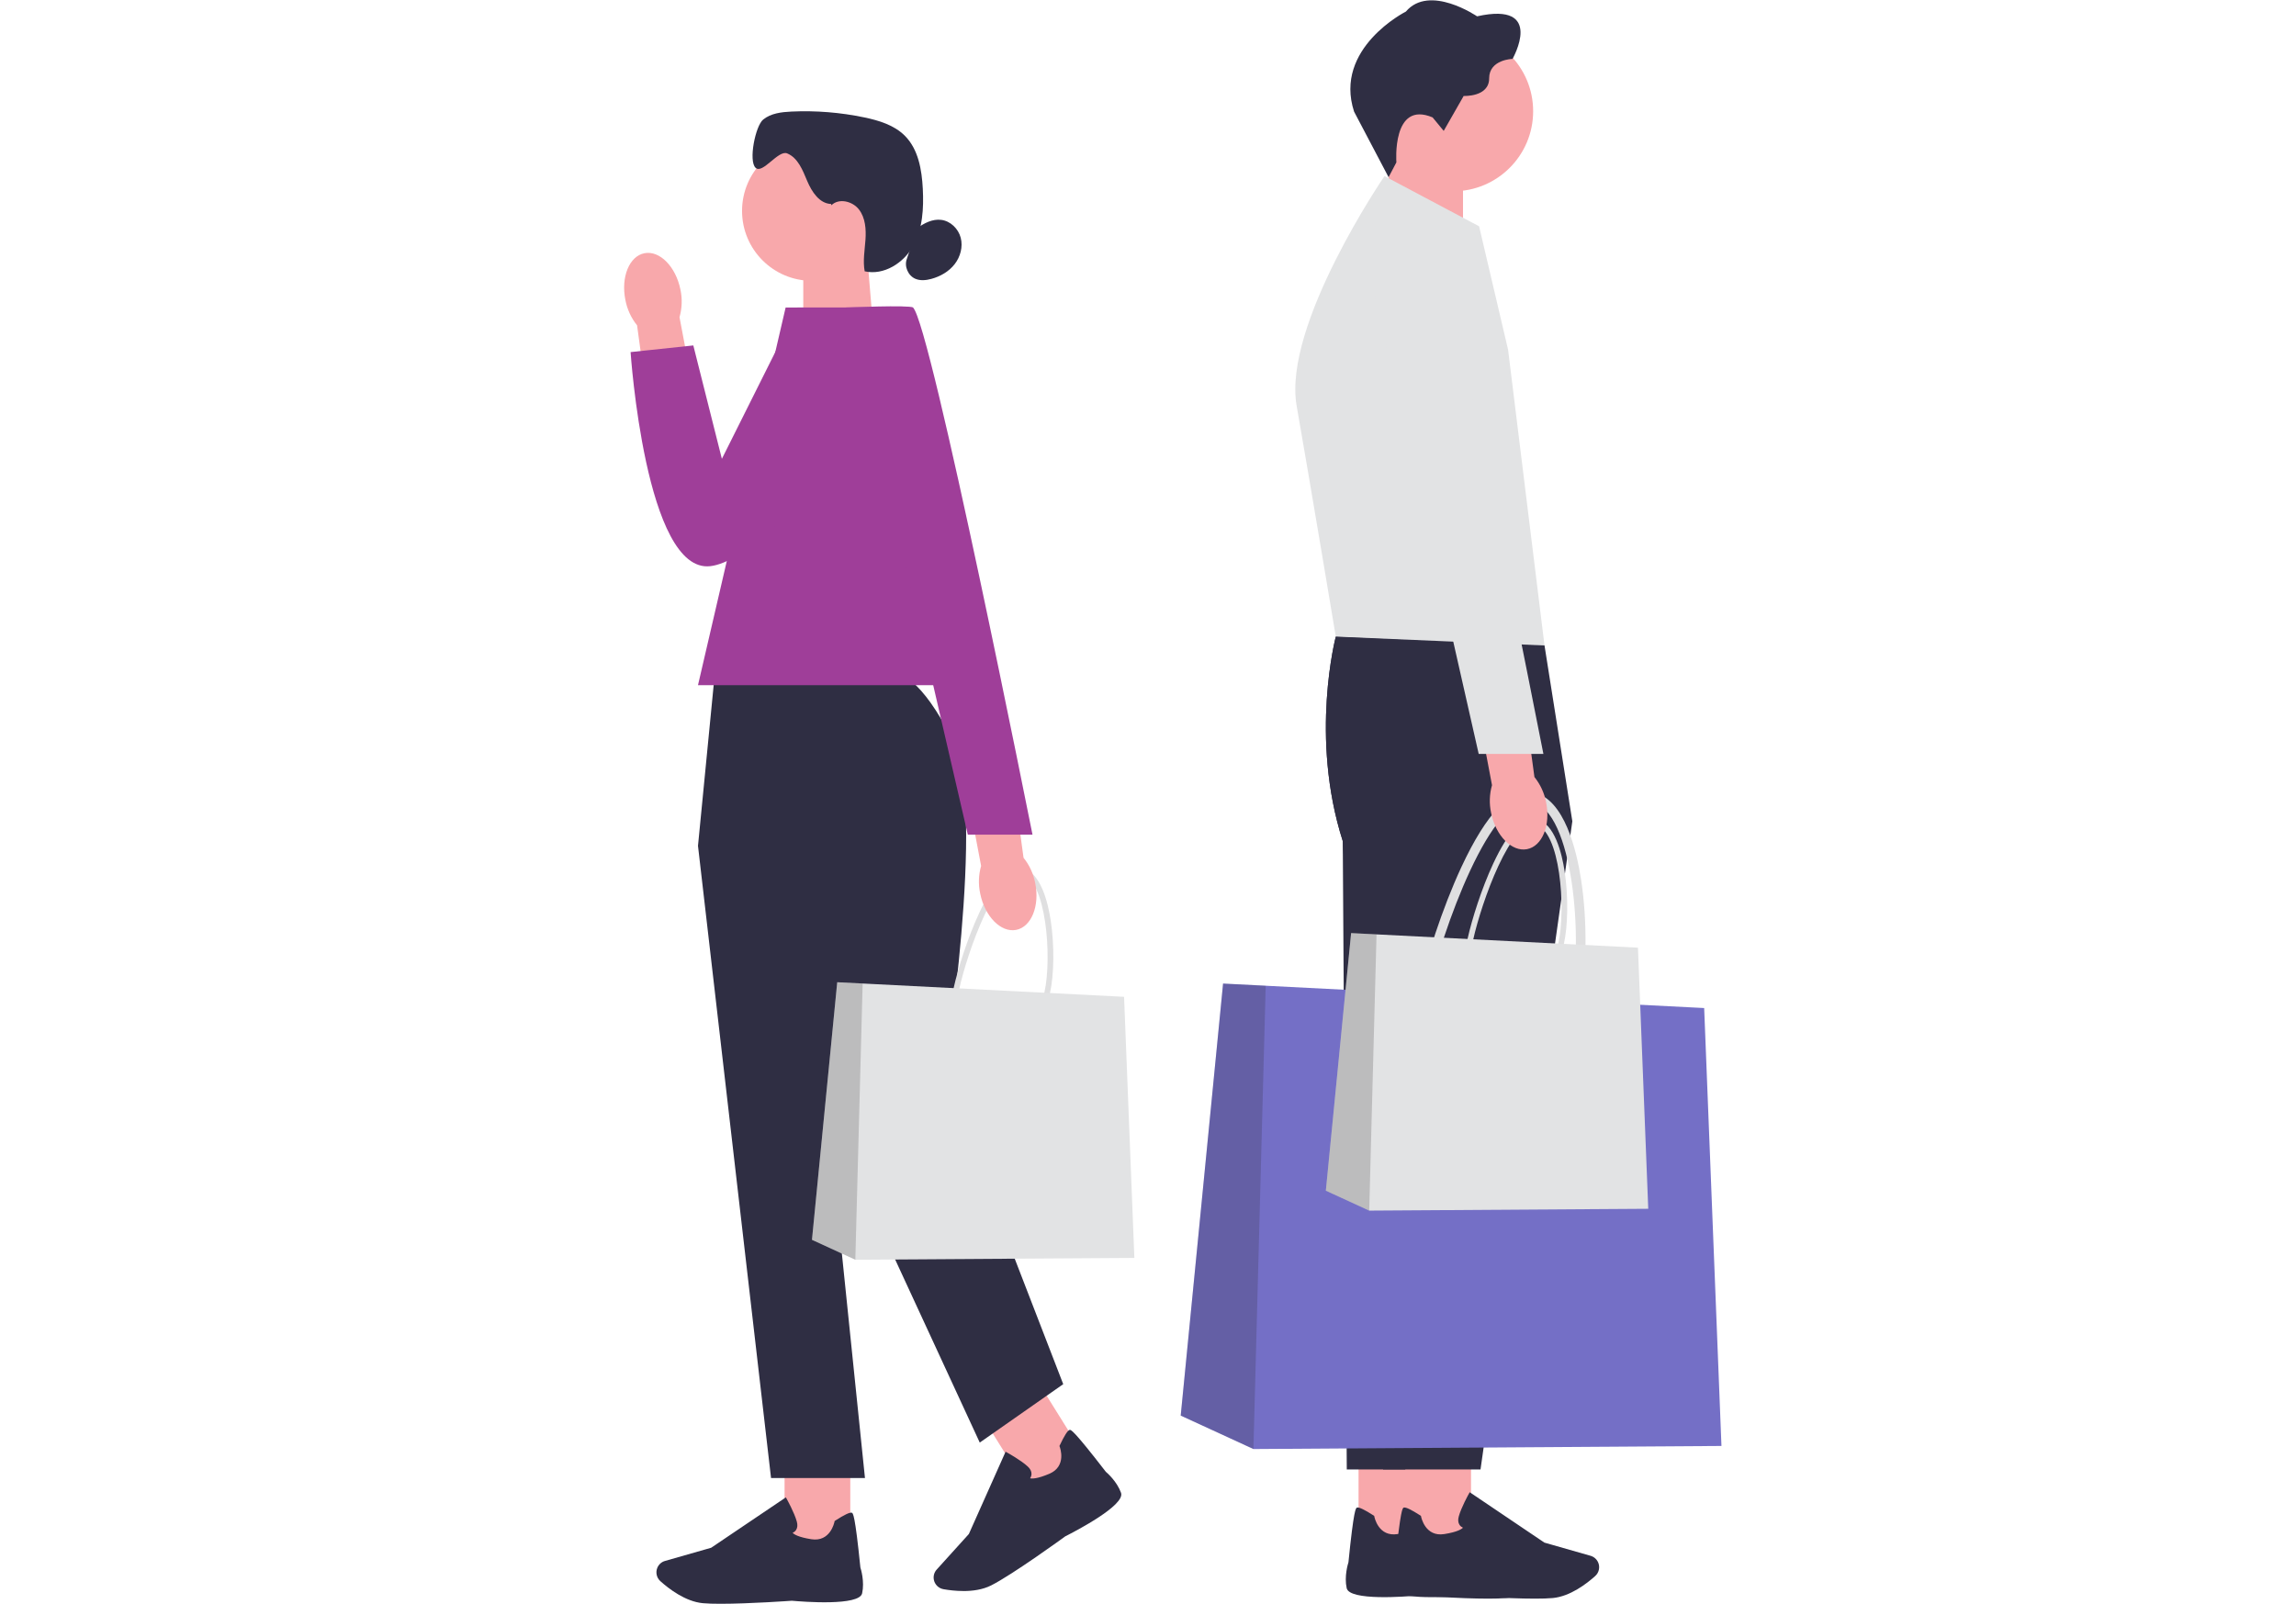 <svg width="541" height="378" viewBox="0 0 541 378" fill="none" xmlns="http://www.w3.org/2000/svg">
<g clip-path="url(#clip0_179_40)">
<path d="M325.789 58.577L344.725 64.803V37.541H327.542L325.789 58.577Z" fill="#F8A8AB"/>
<path d="M342.381 45.083C352.803 45.083 361.251 36.635 361.251 26.213C361.251 15.792 352.803 7.344 342.381 7.344C331.96 7.344 323.512 15.792 323.512 26.213C323.512 36.635 331.96 45.083 342.381 45.083Z" fill="#F8A8AB"/>
<path d="M337.575 27.692L340.178 30.85L344.881 22.613C344.881 22.613 350.884 22.923 350.884 18.465C350.884 14.006 356.393 13.88 356.393 13.88C356.393 13.88 364.194 0.261 348.038 3.847C348.038 3.847 336.828 -3.828 331.261 2.73C331.261 2.73 314.173 11.337 319.061 26.317L327.187 41.763L329.028 38.266C329.028 38.266 327.911 23.589 337.575 27.678V27.692Z" fill="#2F2E43"/>
<path d="M335.594 341.518H320.111V363.486H335.594V341.518Z" fill="#F8A8AB"/>
<path d="M333.878 376.07C331.231 376.307 317.981 377.357 317.315 374.318C316.709 371.53 317.604 368.617 317.73 368.218C319.001 355.544 319.475 355.404 319.763 355.322C320.214 355.189 321.53 355.818 323.667 357.193L323.8 357.282L323.83 357.437C323.867 357.637 324.813 362.288 329.301 361.57C332.377 361.082 333.375 360.402 333.693 360.069C333.434 359.951 333.109 359.744 332.88 359.389C332.547 358.872 332.488 358.206 332.71 357.408C333.287 355.3 335.017 352.187 335.091 352.062L335.29 351.707L352.888 363.582L363.757 366.687C364.578 366.924 365.236 367.508 365.569 368.292C366.027 369.386 365.746 370.658 364.859 371.456C362.885 373.231 358.966 376.27 354.848 376.647C353.753 376.75 352.304 376.787 350.677 376.787C343.882 376.787 333.959 376.085 333.886 376.07H333.878Z" fill="#2F2E43"/>
<path d="M355.365 152.127L314.75 150.049C314.75 150.049 308.524 173.651 316.391 198.243L317.338 346.339H340.289L361.924 193.57L355.365 152.127Z" fill="#2F2E43"/>
<path d="M348.518 53.335L326.225 41.504C326.225 41.504 302.202 76.611 305.522 95.629C308.849 114.646 314.75 150.049 314.75 150.049L363.927 152.126L355.343 82.408L348.518 53.335Z" fill="#E2E3E4"/>
<path d="M346.61 341.518H331.127V363.486H346.61V341.518Z" fill="#F8A8AB"/>
<path d="M344.895 376.07C342.248 376.307 328.998 377.357 328.332 374.318C327.726 371.53 328.621 368.617 328.746 368.218C330.018 355.544 330.491 355.404 330.78 355.322C331.231 355.189 332.547 355.818 334.684 357.193L334.817 357.282L334.846 357.437C334.883 357.637 335.83 362.288 340.318 361.57C343.394 361.082 344.392 360.402 344.71 360.069C344.451 359.951 344.126 359.744 343.897 359.389C343.564 358.872 343.505 358.206 343.727 357.408C344.303 355.3 346.034 352.187 346.107 352.062L346.307 351.707L363.905 363.582L374.774 366.687C375.595 366.924 376.253 367.508 376.586 368.292C377.044 369.386 376.763 370.658 375.876 371.456C373.902 373.231 369.983 376.27 365.864 376.647C364.77 376.75 363.321 376.787 361.694 376.787C354.899 376.787 344.976 376.085 344.902 376.07H344.895Z" fill="#2F2E43"/>
<path d="M363.927 152.127L314.75 150.049C314.75 150.049 308.524 173.651 316.391 198.243L325.9 346.339H348.851L370.486 193.57L363.927 152.127Z" fill="#2F2E43"/>
<path d="M358.796 248.856C355.358 248.856 351.609 248.013 347.905 247.185C345.161 246.571 342.744 246.416 340.806 246.297C337.864 246.112 335.534 245.965 334.241 244.242C332.961 242.541 332.961 239.65 334.241 233.949C335.941 226.378 339.727 214.281 344.356 204.329C350.337 191.493 356.082 185.585 361.443 186.79C368.623 188.402 371.484 200.388 372.556 207.382C374.05 217.15 373.917 228.759 372.231 236.271C369.998 246.216 364.874 248.848 358.789 248.848H358.796V248.856ZM360.105 188.868C356.164 188.868 351.328 194.62 346.374 205.268C341.812 215.065 338.085 226.977 336.407 234.437C335.335 239.229 335.217 241.839 336.015 242.911C336.695 243.813 338.477 243.931 340.94 244.079C342.958 244.205 345.472 244.36 348.385 245.018C359.964 247.613 367.203 248.56 370.065 235.79C373.133 222.111 370.797 191.167 360.955 188.956C360.674 188.89 360.386 188.86 360.097 188.86H360.105V188.868Z" fill="#DFDFE0"/>
<path d="M405.622 340.8L295.34 341.525L278.208 333.643L288.19 231.82L298.231 232.33L401.548 237.587L405.622 340.8Z" fill="#746FC6"/>
<path opacity="0.2" d="M295.34 341.525L278.208 333.643L288.19 231.82L298.231 232.33L295.34 341.525Z" fill="#272223"/>
<path d="M360.459 230.075C358.411 230.075 356.171 229.572 353.967 229.076C352.333 228.707 350.891 228.618 349.73 228.544C347.978 228.433 346.588 228.344 345.819 227.317C345.057 226.304 345.057 224.581 345.819 221.18C346.832 216.662 349.087 209.453 351.852 203.523C355.416 195.87 358.847 192.35 362.041 193.067C366.323 194.029 368.031 201.171 368.666 205.349C369.554 211.175 369.48 218.096 368.474 222.57C367.143 228.5 364.09 230.067 360.459 230.067V230.075ZM361.243 194.31C358.892 194.31 356.008 197.74 353.058 204.092C350.337 209.933 348.111 217.032 347.12 221.483C346.477 224.337 346.41 225.897 346.891 226.533C347.298 227.073 348.355 227.139 349.826 227.228C351.032 227.302 352.525 227.398 354.263 227.79C361.161 229.335 365.48 229.897 367.188 222.289C369.014 214.133 367.624 195.685 361.76 194.369C361.59 194.332 361.42 194.31 361.25 194.31H361.243Z" fill="#DFDFE0"/>
<path d="M388.373 284.902L322.625 285.331L312.406 280.635L318.358 219.923L324.348 220.226L385.947 223.361L388.373 284.902Z" fill="#E2E3E4"/>
<path opacity="0.2" d="M322.625 285.331L312.406 280.635L318.358 219.923L324.348 220.226L322.625 285.331Z" fill="#272223"/>
<path d="M364.305 189.097C365.406 194.509 363.388 199.456 359.809 200.143C356.23 200.831 352.437 196.993 351.343 191.581C350.877 189.422 350.951 187.189 351.557 185.059L347.202 162.057L358.456 160.275L361.554 183.137C362.952 184.882 363.891 186.923 364.305 189.097Z" fill="#F8A8AB"/>
<path d="M320.162 52.906C320.162 52.906 336.621 50.821 338.588 55.738C340.555 60.655 363.669 177.695 363.669 177.695H348.422L320.162 52.906Z" fill="#E2E3E4"/>
<path d="M205.806 77.957L189.273 83.392V59.598H204.275L205.806 77.957Z" fill="#F8A8AB"/>
<path d="M191.32 66.185C200.419 66.185 207.794 58.81 207.794 49.712C207.794 40.613 200.419 33.237 191.32 33.237C182.222 33.237 174.847 40.613 174.847 49.712C174.847 58.81 182.222 66.185 191.32 66.185Z" fill="#F8A8AB"/>
<path d="M195.846 48.078C193.088 47.996 191.276 45.209 190.204 42.665C189.132 40.121 188.03 37.201 185.472 36.151C183.38 35.293 179.69 41.097 178.041 39.552C176.318 37.94 177.997 29.666 179.823 28.18C181.649 26.694 184.149 26.406 186.5 26.295C192.238 26.029 198.012 26.494 203.639 27.67C207.122 28.395 210.701 29.489 213.214 32.003C216.394 35.197 217.207 40.011 217.437 44.514C217.673 49.12 217.407 53.941 215.167 57.971C212.926 62.001 208.238 64.973 203.743 63.945C203.292 61.505 203.75 58.998 203.928 56.514C204.098 54.037 203.92 51.361 202.404 49.386C200.889 47.412 197.657 46.628 195.898 48.381" fill="#2F2E43"/>
<path d="M216.113 53.786C217.762 52.581 219.736 51.568 221.762 51.819C223.95 52.086 225.806 53.89 226.368 56.027C226.93 58.163 226.302 60.515 224.941 62.26C223.588 64.005 221.57 65.158 219.44 65.735C218.205 66.068 216.852 66.208 215.677 65.705C213.946 64.959 213.007 62.748 213.688 60.988" fill="#2F2E43"/>
<path d="M200.349 342.738H184.865V364.705H200.349V342.738Z" fill="#F8A8AB"/>
<path d="M169.781 378C168.154 378 166.705 377.963 165.611 377.859C161.5 377.482 157.574 374.443 155.599 372.669C154.712 371.87 154.431 370.598 154.89 369.504C155.222 368.72 155.88 368.129 156.701 367.9L167.57 364.794L185.168 352.919L185.368 353.274C185.442 353.407 187.172 356.52 187.749 358.62C187.971 359.419 187.911 360.084 187.579 360.602C187.349 360.957 187.024 361.164 186.765 361.282C187.083 361.615 188.081 362.295 191.157 362.783C195.646 363.493 196.592 358.842 196.629 358.65L196.659 358.494L196.792 358.406C198.928 357.03 200.245 356.402 200.696 356.535C200.977 356.616 201.45 356.764 202.729 369.43C202.855 369.829 203.749 372.743 203.143 375.53C202.485 378.562 189.235 377.519 186.58 377.283C186.506 377.29 176.584 378 169.789 378H169.781Z" fill="#2F2E43"/>
<path d="M244.436 325.464L231.299 333.658L242.924 352.298L256.061 344.104L244.436 325.464Z" fill="#F8A8AB"/>
<path d="M226.983 374.991C225.164 374.991 223.493 374.769 222.302 374.562C221.134 374.355 220.217 373.423 220.025 372.255C219.892 371.412 220.136 370.562 220.713 369.933L228.292 361.548L236.943 342.161L237.298 342.353C237.431 342.427 240.544 344.15 242.148 345.629C242.762 346.191 243.065 346.79 243.05 347.403C243.043 347.832 242.88 348.172 242.717 348.416C243.161 348.535 244.366 348.579 247.235 347.366C251.42 345.599 249.764 341.148 249.69 340.963L249.631 340.815L249.697 340.675C250.784 338.375 251.561 337.148 252.019 337.022C252.307 336.941 252.781 336.815 260.567 346.893C260.885 347.159 263.184 349.163 264.145 351.847C265.188 354.768 253.394 360.898 251.021 362.095C250.947 362.155 238.606 371.124 233.534 373.674C231.523 374.687 229.142 374.998 226.975 374.998L226.983 374.991Z" fill="#2F2E43"/>
<path d="M211.75 159.032H168.399L164.466 199.359L181.679 348.364H203.809L194.959 262.305L230.857 340.001L250.525 326.234L222.494 253.698C222.494 253.698 232.506 190.509 224.638 174.767C216.771 159.025 211.75 159.032 211.75 159.032Z" fill="#2F2E43"/>
<path d="M233.312 161.488H164.466L185.117 72.478H215.115L233.312 161.488Z" fill="#9F3E99"/>
<path d="M147.363 70.726C146.262 65.313 148.28 60.367 151.859 59.679C155.438 58.991 159.231 62.829 160.325 68.241C160.791 70.4 160.717 72.633 160.111 74.763L164.466 97.766L153.212 99.548L150.114 76.685C148.717 74.94 147.778 72.9 147.363 70.726Z" fill="#F8A8AB"/>
<path d="M214.383 72.478H187.928L170.093 108.147L163.365 81.418L148.584 82.985C148.584 82.985 152.081 135.209 167.365 133.442C182.648 131.675 218.295 84.626 214.376 72.471H214.383V72.478Z" fill="#9F3E99"/>
<path d="M239.368 241.661C237.32 241.661 235.079 241.158 232.876 240.663C231.242 240.293 229.8 240.204 228.639 240.13C226.887 240.02 225.496 239.931 224.727 238.903C223.966 237.89 223.966 236.167 224.727 232.766C225.74 228.248 227.996 221.039 230.761 215.109C234.325 207.456 237.756 203.937 240.95 204.654C245.231 205.615 246.939 212.758 247.575 216.935C248.462 222.762 248.388 229.683 247.383 234.156C246.052 240.086 242.998 241.654 239.368 241.654V241.661ZM240.151 205.896C237.8 205.896 234.916 209.327 231.966 215.678C229.245 221.52 227.02 228.618 226.029 233.069C225.386 235.923 225.319 237.483 225.8 238.119C226.206 238.659 227.264 238.726 228.735 238.814C229.94 238.888 231.434 238.984 233.171 239.376C240.07 240.922 244.388 241.484 246.096 233.875C247.923 225.72 246.532 207.271 240.669 205.955C240.499 205.918 240.329 205.896 240.159 205.896H240.151Z" fill="#DFDFE0"/>
<path d="M267.287 296.481L201.539 296.91L191.321 292.214L197.273 231.502L203.262 231.805L264.862 234.94L267.287 296.481Z" fill="#E2E3E4"/>
<path opacity="0.2" d="M201.539 296.91L191.321 292.214L197.273 231.502L203.262 231.805L201.539 296.91Z" fill="#272223"/>
<path d="M243.922 208.122C245.024 213.534 243.006 218.481 239.427 219.168C235.848 219.856 232.055 216.018 230.961 210.606C230.495 208.447 230.569 206.214 231.175 204.084L226.82 181.082L238.074 179.3L241.172 202.162C242.569 203.907 243.508 205.948 243.922 208.122Z" fill="#F8A8AB"/>
<path d="M199.299 72.478C199.299 72.478 214.331 71.842 215.115 72.478C219.218 75.827 243.286 196.727 243.286 196.727H228.04L199.299 72.478Z" fill="#9F3E99"/>
</g>
<defs>
<clipPath id="clip0_179_40">
<rect width="541" height="377.924" fill="white" transform="translate(0 0.076)"/>
</clipPath>
</defs>
</svg>
